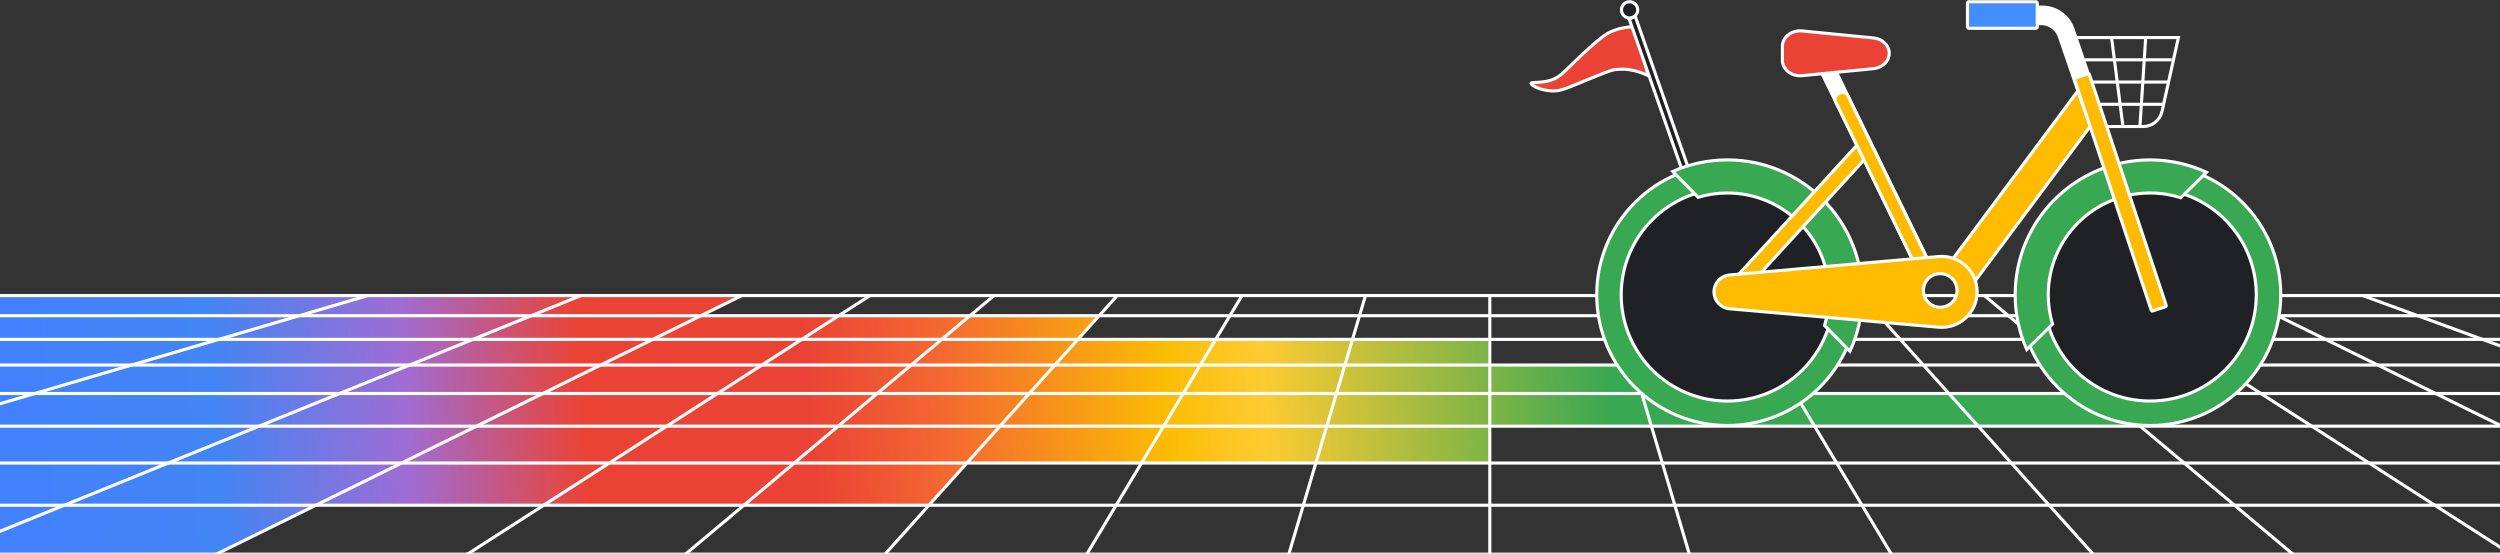 <svg width="1440" height="319" viewBox="0 0 1440 319" fill="none" xmlns="http://www.w3.org/2000/svg">
<rect x="0" y="0" width="1440" height="319" fill="#333333" stroke="none"/>
<path d="M-16 170.236V319.204L121.266 319.203H125.694L183.257 291.008L535.031 291.01L557.171 266.717L801.805 266.716H857.778V244.717L1179.53 245.458L1225.06 245.088L1205 226.484L1029.24 226.647L946.205 226.484L941.904 210.261H857.358L857.38 195.494L621.129 195.495L632.445 181.855L404.161 181.853L425.809 170.219L257.991 170.236" fill="url(#paint0_linear_5619_3532)"/>
<path d="M1457.78 170.234H-9.566V319.207H1457.78V170.234Z" stroke="white" stroke-width="1.8" stroke-linecap="round" stroke-linejoin="round"/>
<path d="M-9.604 181.854H1457.78" stroke="white" stroke-width="1.8" stroke-linecap="round" stroke-linejoin="round"/>
<path d="M-9.604 195.492H1456.62" stroke="white" stroke-width="1.8" stroke-linecap="round" stroke-linejoin="round"/>
<path d="M-9.604 210.26H1456.62" stroke="white" stroke-width="1.8" stroke-linecap="round" stroke-linejoin="round"/>
<path d="M-9.604 226.646H1456.62" stroke="white" stroke-width="1.8" stroke-linecap="round" stroke-linejoin="round"/>
<path d="M-9.604 245.459H1458.5" stroke="white" stroke-width="1.8" stroke-linecap="round" stroke-linejoin="round"/>
<path d="M-9.604 266.717H1458.23" stroke="white" stroke-width="1.8" stroke-linecap="round" stroke-linejoin="round"/>
<path d="M-9.604 291.008H1458.23" stroke="white" stroke-width="1.8" stroke-linecap="round" stroke-linejoin="round"/>
<path d="M858.128 170.234V319.202" stroke="white" stroke-width="1.8" stroke-linecap="round" stroke-linejoin="round"/>
<path d="M786.524 170.234L742.357 319.202" stroke="white" stroke-width="1.8" stroke-linecap="round" stroke-linejoin="round"/>
<path d="M715.41 170.219L625.987 319.203" stroke="white" stroke-width="1.8" stroke-linecap="round" stroke-linejoin="round"/>
<path d="M643.561 170.219L510.32 318.582" stroke="white" stroke-width="1.8" stroke-linecap="round" stroke-linejoin="round"/>
<path d="M572.589 170.219L394.74 319.285" stroke="white" stroke-width="1.8" stroke-linecap="round" stroke-linejoin="round"/>
<path d="M501.149 170.219L269.112 319.285" stroke="white" stroke-width="1.8" stroke-linecap="round" stroke-linejoin="round"/>
<path d="M427.343 170.219L124.46 319.285" stroke="white" stroke-width="1.8" stroke-linecap="round" stroke-linejoin="round"/>
<path d="M334.623 170.219L-9.566 309.912" stroke="white" stroke-width="1.8" stroke-linecap="round" stroke-linejoin="round"/>
<path d="M211.889 170.219L-9.566 235.365" stroke="white" stroke-width="1.8" stroke-linecap="round" stroke-linejoin="round"/>
<path d="M1142.96 170.219L1320.8 319.285" stroke="white" stroke-width="1.8" stroke-linecap="round" stroke-linejoin="round"/>
<path d="M1214.4 170.219L1446.44 319.285" stroke="white" stroke-width="1.8" stroke-linecap="round" stroke-linejoin="round"/>
<path d="M1288.2 170.219L1457.78 253.675" stroke="white" stroke-width="1.8" stroke-linecap="round" stroke-linejoin="round"/>
<path d="M1360.82 170.219L1458.23 205.857" stroke="white" stroke-width="1.8" stroke-linecap="round" stroke-linejoin="round"/>
<path d="M928.897 170.234L973.064 319.202" stroke="white" stroke-width="1.8" stroke-linecap="round" stroke-linejoin="round"/>
<path d="M1000.01 170.219L1089.43 319.203" stroke="white" stroke-width="1.8" stroke-linecap="round" stroke-linejoin="round"/>
<path d="M1071.87 170.219L1205.1 318.582" stroke="white" stroke-width="1.8" stroke-linecap="round" stroke-linejoin="round"/>
<circle cx="996" cy="167.484" r="70.5" fill="#202124"/>
<ellipse cx="1241" cy="167.484" rx="67.5" ry="64.5" fill="#202124"/>
<path d="M940.408 10.021L939.733 10.239C939.793 10.234 939.842 10.217 939.902 10.201C940.076 10.152 940.245 10.098 940.414 10.021H940.408Z" stroke="white" stroke-width="1.8" stroke-linejoin="round"/>
<path d="M939.118 10.349L939.499 10.311L939.733 10.234C939.526 10.294 939.325 10.321 939.112 10.343L939.118 10.349Z" stroke="white" stroke-width="1.8" stroke-linejoin="round"/>
<path d="M893.73 52.378C899.092 52.65 901.85 51.005 918.323 44.307C926.96 40.804 928.164 40.449 929.865 40.188C937.706 38.967 944.632 41.3 949.4 43.566L941.488 15.328C938.393 15.426 933.183 15.895 927.734 18.352C925.576 19.328 921.614 21.388 907.01 35.523C899.991 42.324 898.15 44.509 893.725 46.035C887.474 48.182 882.058 46.95 881.889 48.019C881.714 49.119 887.218 52.046 893.73 52.373V52.378Z" fill="#EA4335" stroke="white" stroke-width="1.8" stroke-miterlimit="10"/>
<path d="M938.234 10.418L970.62 102.986L974.282 101.961L941.836 9.176L941.079 9.808L940.409 10.02C940.24 10.091 940.071 10.151 939.896 10.2C939.836 10.217 939.787 10.233 939.727 10.238L939.493 10.315L939.112 10.353L938.867 10.369L938.234 10.424V10.418Z" fill="#202124" stroke="white" stroke-width="1.8" stroke-miterlimit="10"/>
<path d="M939.733 10.239C939.793 10.234 939.842 10.217 939.902 10.201C940.076 10.152 940.245 10.098 940.414 10.021L939.739 10.239H939.733Z" stroke="white" stroke-width="1.8" stroke-linejoin="round"/>
<path d="M934.126 6.953C934.725 9.094 936.731 10.473 938.872 10.364L939.117 10.348C939.324 10.326 939.532 10.293 939.739 10.239L940.414 10.021C942.583 9.138 943.798 6.74 943.15 4.424C942.452 1.934 939.864 0.479 937.374 1.177C934.883 1.874 933.428 4.462 934.126 6.953Z" fill="#202124" stroke="white" stroke-width="1.8" stroke-miterlimit="10"/>
<path d="M939.733 10.239C939.793 10.234 939.842 10.217 939.902 10.201C940.076 10.152 940.245 10.098 940.414 10.021L939.739 10.239H939.733Z" stroke="white" stroke-width="1.8" stroke-linejoin="round"/>
<path d="M1163.2 169.831C1163.2 211.393 1196.9 245.086 1238.46 245.086C1280.02 245.086 1313.71 211.393 1313.71 169.831C1313.71 128.269 1280.02 94.576 1238.46 94.576C1196.9 94.576 1163.2 128.269 1163.2 169.831ZM1177.3 169.831C1177.3 136.051 1204.68 108.668 1238.46 108.668C1272.24 108.668 1299.62 136.051 1299.62 169.831C1299.62 203.611 1272.24 230.994 1238.46 230.994C1204.68 230.994 1177.3 203.611 1177.3 169.831Z" fill="#38A852" stroke="white" stroke-width="1.8" stroke-miterlimit="10"/>
<path d="M1238.46 111.158C1206.06 111.158 1179.79 137.424 1179.79 169.831C1179.79 175.694 1180.66 181.345 1182.26 186.686L1167.41 201.322C1163.13 191.694 1160.74 181.046 1160.74 169.825C1160.74 126.901 1195.53 92.107 1238.46 92.107C1250.07 92.107 1261.07 94.674 1270.97 99.235L1256.13 113.867C1250.55 112.106 1244.62 111.153 1238.46 111.153L1238.46 111.158Z" fill="#38A852" stroke="white" stroke-width="1.8" stroke-miterlimit="10"/>
<path d="M919.718 169.831C919.718 211.393 953.411 245.086 994.973 245.086C1036.53 245.086 1070.23 211.393 1070.23 169.831C1070.23 128.269 1036.53 94.576 994.973 94.576C953.411 94.576 919.718 128.269 919.718 169.831ZM933.81 169.831C933.81 136.051 961.192 108.668 994.973 108.668C1028.75 108.668 1056.14 136.051 1056.14 169.831C1056.14 203.611 1028.75 230.994 994.973 230.994C961.192 230.994 933.81 203.611 933.81 169.831Z" fill="#38A852" stroke="white" stroke-width="1.8" stroke-miterlimit="10"/>
<path d="M1053.65 169.831C1053.65 137.429 1027.38 111.158 994.973 111.158C989.11 111.158 983.459 112.03 978.118 113.627L963.481 98.777C973.11 94.5 983.758 92.107 994.978 92.107C1037.9 92.107 1072.7 126.901 1072.7 169.825C1072.7 181.438 1070.13 192.44 1065.57 202.336L1050.94 187.492C1052.7 181.917 1053.65 175.983 1053.65 169.825L1053.65 169.831Z" fill="#38A852" stroke="white" stroke-width="1.8" stroke-miterlimit="10"/>
<path d="M998.383 174.461L1077.14 88.393L1070.64 82.448L991.886 168.517L998.383 174.461Z" fill="#FFBB00" stroke="white" stroke-width="1.8" stroke-miterlimit="10"/>
<path d="M1134.14 166.595L1206 70.077C1208.65 66.481 1207.89 61.413 1204.29 58.754L1196.41 52.934L1119.73 155.964L1134.13 166.595H1134.14Z" fill="#FFBB00" stroke="white" stroke-width="1.8" stroke-miterlimit="10"/>
<path d="M1106.13 158.661L1048.28 39.975C1047.33 38.035 1048.13 35.686 1050.07 34.738C1052.01 33.784 1054.36 34.585 1055.31 36.525L1113.16 155.211L1106.13 158.661H1106.13Z" fill="white" stroke="white" stroke-width="1.8" stroke-miterlimit="10"/>
<path d="M1105.18 156.917L1057.2 58.344C1056.41 56.731 1057.35 54.655 1059.29 53.701C1061.23 52.748 1063.44 53.282 1064.23 54.895L1112.21 153.467L1105.18 156.917Z" fill="#FFBB00" stroke="white" stroke-width="1.8" stroke-miterlimit="10"/>
<path d="M1038 43.587L1079.15 39.549C1084.3 39.042 1088.2 35.239 1088.2 30.705C1088.2 26.176 1084.3 22.367 1079.15 21.86L1038 17.823C1031.96 17.229 1026.67 21.359 1026.67 26.667V34.737C1026.67 40.045 1031.96 44.175 1038 43.581V43.587Z" fill="#EA4335" stroke="white" stroke-width="1.8" stroke-linejoin="round"/>
<path d="M987.257 168.121C987.257 173.184 991.126 177.412 996.172 177.854L1116.61 188.469C1128.55 189.521 1138.83 180.11 1138.83 168.121C1138.83 156.133 1128.55 146.722 1116.61 147.774L996.172 158.389C991.126 158.836 987.257 163.059 987.257 168.121ZM1107.89 167.288C1107.89 161.942 1112.23 157.61 1117.57 157.61C1122.92 157.61 1127.25 161.942 1127.25 167.288C1127.25 172.633 1122.92 176.966 1117.57 176.966C1112.23 176.966 1107.89 172.633 1107.89 167.288Z" fill="#FFBB00" stroke="white" stroke-width="1.8" stroke-miterlimit="10"/>
<path d="M1145.68 4.107H1176.36C1184.36 4.107 1191.47 9.192 1194.06 16.761L1210.12 63.717L1201.77 66.573L1186.19 21.066C1184.66 16.581 1180.45 13.567 1175.72 13.567H1145.68V4.107H1145.68Z" fill="white" stroke="white" stroke-width="1.8" stroke-miterlimit="10"/>
<path d="M1134.1 16.301L1172.64 16.301C1173.1 16.301 1173.47 15.928 1173.47 15.467V1.833C1173.47 1.372 1173.1 0.999 1172.64 0.999L1134.1 0.999C1133.64 0.999 1133.27 1.372 1133.27 1.833V15.467C1133.27 15.928 1133.64 16.301 1134.1 16.301Z" fill="#428EFF" stroke="white" stroke-width="1.8" stroke-miterlimit="10"/>
<path d="M1195.69 21.639H1254.76L1245.33 64.165C1244.2 69.26 1239.68 72.884 1234.46 72.884H1212.31" stroke="white" stroke-width="1.8" stroke-miterlimit="10"/>
<path d="M1249.07 47.26H1204.47" stroke="white" stroke-width="1.8" stroke-miterlimit="10"/>
<path d="M1250.86 34.449H1200.67" stroke="white" stroke-width="1.8" stroke-miterlimit="10"/>
<path d="M1246.89 60.07H1208.4" stroke="white" stroke-width="1.8" stroke-miterlimit="10"/>
<path d="M1235.91 21.639L1232.61 72.884" stroke="white" stroke-width="1.8" stroke-miterlimit="10"/>
<path d="M1216.26 21.639L1222.82 72.884" stroke="white" stroke-width="1.8" stroke-miterlimit="10"/>
<path d="M1239.85 179.159L1247.43 176.635C1247.71 176.542 1247.86 176.24 1247.77 175.96L1203.48 42.824C1203.39 42.544 1203.09 42.393 1202.81 42.486L1195.22 45.01C1194.94 45.103 1194.79 45.405 1194.88 45.685L1239.17 178.821C1239.26 179.1 1239.57 179.252 1239.85 179.159Z" fill="#FFBB00" stroke="white" stroke-width="1.8" stroke-miterlimit="10"/>
<defs>
<linearGradient id="paint0_linear_5619_3532" x1="-9.606" y1="318.946" x2="1231.48" y2="244.711" gradientUnits="userSpaceOnUse">
<stop stop-color="#4280FF"/>
<stop offset="0.111" stop-color="#4285F4"/>
<stop offset="0.199" stop-color="#9F6CD4"/>
<stop offset="0.281" stop-color="#EA4335"/>
<stop offset="0.386" stop-color="#EA4335"/>
<stop offset="0.448" stop-color="#F46831"/>
<stop offset="0.551" stop-color="#FBBC04"/>
<stop offset="0.596" stop-color="#FFCB32"/>
<stop offset="0.757" stop-color="#38A852"/>
</linearGradient>
</defs>
</svg>
